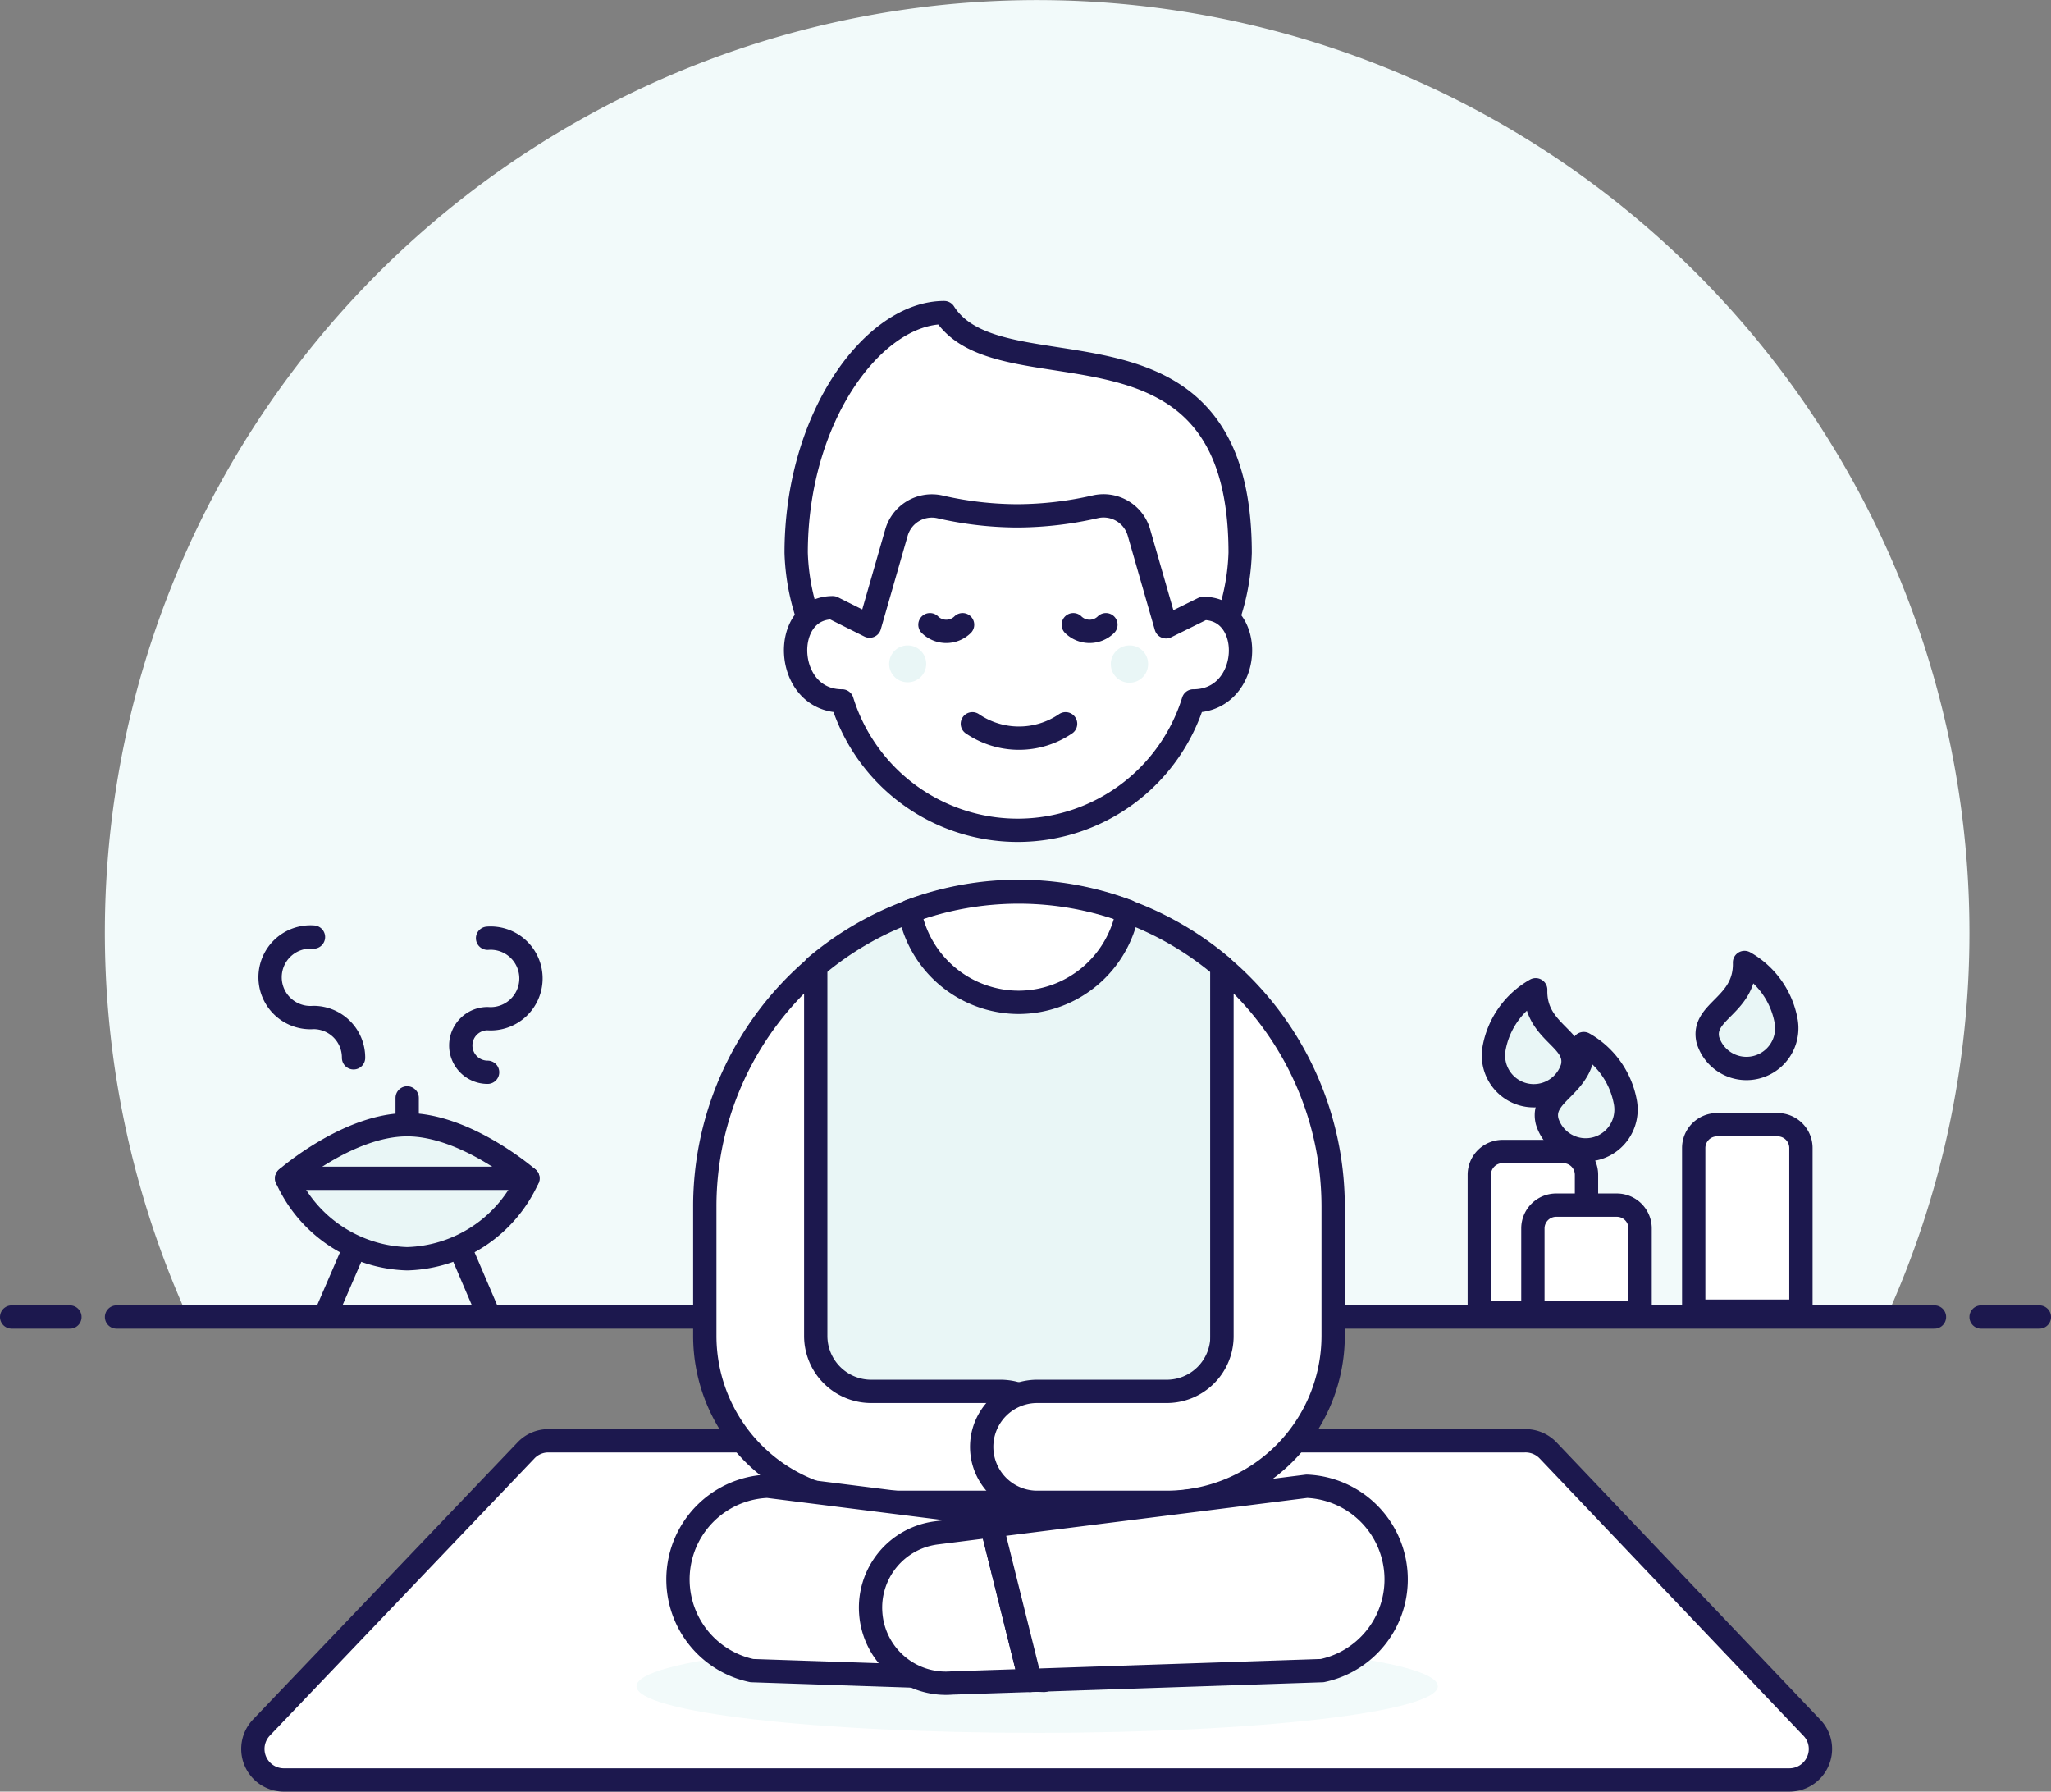<svg xmlns="http://www.w3.org/2000/svg" viewBox="0 0 88 76.86"><rect x="0" y="0" width="88" height="76.86" fill="#808080" stroke="none"/><defs><style>.cls-1{fill:#f2fafa;}.cls-2{fill:none;stroke:#1c184e;stroke-linecap:round;stroke-linejoin:round;}.cls-3{fill:#e9f6f6;}.cls-4{fill:#fff;}</style></defs><title>Resurs 19</title><g id="Lager_2" data-name="Lager 2"><g id="Layer_1" data-name="Layer 1"><path class="cls-1" d="M84.5,40A40,40,0,1,0,8.06,56.5H80.94A39.88,39.88,0,0,0,84.5,40"/><line class="cls-2" x1="5" y1="56.5" x2="83" y2="56.5"/><line class="cls-2" x1="0.5" y1="56.5" x2="3" y2="56.5"/><line class="cls-2" x1="85" y1="56.5" x2="87.5" y2="56.5"/><line class="cls-2" x1="17.47" y1="48.25" x2="17.47" y2="47.1"/><path class="cls-3" d="M22.65,50.55A5.86,5.86,0,0,1,17.47,54a5.85,5.85,0,0,1-5.17-3.45s2.63-2.3,5.17-2.3,5.18,2.3,5.18,2.3"/><path class="cls-2" d="M22.65,50.55A5.86,5.86,0,0,1,17.47,54a5.85,5.85,0,0,1-5.17-3.45s2.63-2.3,5.17-2.3S22.65,50.55,22.65,50.55Z"/><line class="cls-2" x1="22.65" y1="50.55" x2="12.3" y2="50.55"/><line class="cls-2" x1="14.02" y1="56.3" x2="15.22" y2="53.52"/><line class="cls-2" x1="20.92" y1="56.3" x2="19.73" y2="53.52"/><path class="cls-2" d="M15.17,45.38a1.72,1.72,0,0,0-1.72-1.73,1.73,1.73,0,1,1,0-3.45"/><path class="cls-2" d="M20.92,46a1.15,1.15,0,1,1,0-2.3,1.73,1.73,0,1,0,0-3.45"/><path class="cls-3" d="M64.1,45a1.73,1.73,0,0,0,3.36.79c.3-1.26-1.62-1.47-1.57-3.33A3.63,3.63,0,0,0,64.1,45"/><path class="cls-2" d="M64.1,45a1.73,1.73,0,0,0,3.36.79c.3-1.26-1.62-1.47-1.57-3.33A3.63,3.63,0,0,0,64.1,45Z"/><path class="cls-4" d="M67.07,49.4h-2.6a1,1,0,0,0-1,1v5.9h4.6V50.4a1,1,0,0,0-1-1"/><path class="cls-2" d="M67.07,49.4h-2.6a1,1,0,0,0-1,1v5.9h4.6V50.4A1,1,0,0,0,67.07,49.4Z"/><path class="cls-4" d="M69.37,51.7h-2.6a1,1,0,0,0-1,1v3.6h4.6V52.7a1,1,0,0,0-1-1"/><path class="cls-2" d="M69.37,51.7h-2.6a1,1,0,0,0-1,1v3.6h4.6V52.7A1,1,0,0,0,69.37,51.7Z"/><path class="cls-4" d="M76.27,48.25h-2.6a1,1,0,0,0-1,1v7h4.6v-7a1,1,0,0,0-1-1"/><path class="cls-2" d="M76.27,48.25h-2.6a1,1,0,0,0-1,1v7h4.6v-7A1,1,0,0,0,76.27,48.25Z"/><path class="cls-3" d="M69.74,47.3a1.73,1.73,0,0,1-3.36.8c-.3-1.26,1.62-1.47,1.57-3.33a3.64,3.64,0,0,1,1.79,2.53"/><path class="cls-2" d="M69.74,47.3a1.73,1.73,0,0,1-3.36.8c-.3-1.26,1.62-1.47,1.57-3.33A3.64,3.64,0,0,1,69.74,47.3Z"/><path class="cls-3" d="M76.64,43.83a1.73,1.73,0,0,1-3.36.79c-.3-1.26,1.62-1.47,1.57-3.33a3.63,3.63,0,0,1,1.79,2.54"/><path class="cls-2" d="M76.64,43.83a1.73,1.73,0,0,1-3.36.79c-.3-1.26,1.62-1.47,1.57-3.33A3.63,3.63,0,0,1,76.64,43.83Z"/><path class="cls-3" d="M52.43,62.07V41.47a13.49,13.49,0,0,0-17.45,0v20.6Z"/><path class="cls-4" d="M77.74,74.12A1.31,1.31,0,0,1,78,75.55a1.33,1.33,0,0,1-1.22.81H12.21a1.33,1.33,0,0,1-1-2.24l11.36-11.9a1.32,1.32,0,0,1,.95-.41H65.42a1.34,1.34,0,0,1,1,.41Z"/><path class="cls-2" d="M77.74,74.12A1.31,1.31,0,0,1,78,75.55a1.33,1.33,0,0,1-1.22.81H12.21a1.33,1.33,0,0,1-1-2.24l11.36-11.9a1.32,1.32,0,0,1,.95-.41H65.42a1.34,1.34,0,0,1,1,.41Z"/><path class="cls-1" d="M61.69,72.34c0,1.1-7.7,2-17.19,2s-17.19-.88-17.19-2,7.69-2,17.19-2,17.19.89,17.19,2"/><path class="cls-4" d="M53.21,23.72a9.53,9.53,0,0,1-19.05,0c0-5.86,3.34-10.31,6.35-10.31,2.42,3.83,12.7-.77,12.7,10.31"/><path class="cls-2" d="M53.21,23.72a9.53,9.53,0,0,1-19.05,0c0-5.86,3.34-10.31,6.35-10.31C42.93,17.24,53.21,12.64,53.21,23.72Z"/><path class="cls-4" d="M51.63,26.1l-1.6.79-1.15-4A1.58,1.58,0,0,0,47,21.74a15.19,15.19,0,0,1-3.35.39,15,15,0,0,1-3.34-.39,1.58,1.58,0,0,0-1.85,1.12l-1.15,4-1.58-.79c-2.26,0-2.11,4,.4,4h0a7.89,7.89,0,0,0,15.07,0h0c2.51,0,2.67-4,.4-4"/><path class="cls-2" d="M51.63,26.1l-1.6.79-1.15-4A1.58,1.58,0,0,0,47,21.74a15.19,15.19,0,0,1-3.35.39,15,15,0,0,1-3.34-.39,1.58,1.58,0,0,0-1.85,1.12l-1.15,4-1.58-.79c-2.26,0-2.11,4,.4,4h0a7.89,7.89,0,0,0,15.07,0h0C53.74,30.07,53.9,26.1,51.63,26.1Z"/><path class="cls-3" d="M39.74,28.48a.79.79,0,0,1-.8.79.79.79,0,0,1,0-1.58.79.79,0,0,1,.8.79"/><path class="cls-3" d="M49.26,28.48a.8.8,0,1,1-.8-.79.79.79,0,0,1,.8.79"/><path class="cls-2" d="M41.72,31.05a3.55,3.55,0,0,0,4,0"/><path class="cls-2" d="M41.3,26.8a1,1,0,0,1-1.4,0"/><path class="cls-2" d="M47.45,26.8a1,1,0,0,1-1.4,0"/><path class="cls-4" d="M43.71,43a4.76,4.76,0,0,0,4.67-3.91,13.28,13.28,0,0,0-9.35,0A4.76,4.76,0,0,0,43.71,43"/><path class="cls-2" d="M43.71,43a4.76,4.76,0,0,0,4.67-3.91,13.28,13.28,0,0,0-9.35,0A4.76,4.76,0,0,0,43.71,43Z"/><path class="cls-2" d="M52.43,62.07V41.47a13.49,13.49,0,0,0-17.45,0v20.6Z"/><path class="cls-4" d="M42.91,59.69H37.36A2.38,2.38,0,0,1,35,57.31V41.48a13.47,13.47,0,0,0-4.76,10.28v5.55a7.14,7.14,0,0,0,7.14,7.14h5.55a2.38,2.38,0,0,0,0-4.76"/><path class="cls-2" d="M42.91,59.69H37.36A2.38,2.38,0,0,1,35,57.31V41.48a13.47,13.47,0,0,0-4.76,10.28v5.55a7.14,7.14,0,0,0,7.14,7.14h5.55a2.38,2.38,0,0,0,0-4.76Z"/><path class="cls-4" d="M52.43,41.48V57.31a2.37,2.37,0,0,1-2.38,2.38H44.5a2.38,2.38,0,0,0,0,4.76h5.55a7.15,7.15,0,0,0,7.15-7.14V51.76a13.48,13.48,0,0,0-4.77-10.28"/><path class="cls-2" d="M52.43,41.48V57.31a2.37,2.37,0,0,1-2.38,2.38H44.5a2.38,2.38,0,0,0,0,4.76h5.55a7.15,7.15,0,0,0,7.15-7.14V51.76A13.48,13.48,0,0,0,52.43,41.48Z"/><path class="cls-4" d="M32.93,63.76a4,4,0,0,0-.67,7.91l12.53.42,1.66-6.63Z"/><path class="cls-2" d="M32.93,63.76a4,4,0,0,0-.67,7.91l12.53.42,1.66-6.63Z"/><path class="cls-4" d="M40.18,65.76l2.37-.3,1.65,6.63-3.35.11a3.23,3.23,0,0,1-3.49-3h0a3.23,3.23,0,0,1,2.82-3.49"/><path class="cls-2" d="M40.18,65.76l2.37-.3,1.65,6.63-3.35.11a3.23,3.23,0,0,1-3.49-3h0A3.23,3.23,0,0,1,40.18,65.76Z"/><path class="cls-4" d="M56.07,63.76a4,4,0,0,1,.66,7.91l-12.53.42-1.65-6.63Z"/><path class="cls-2" d="M56.07,63.76a4,4,0,0,1,.66,7.91l-12.53.42-1.65-6.63Z"/></g></g></svg>